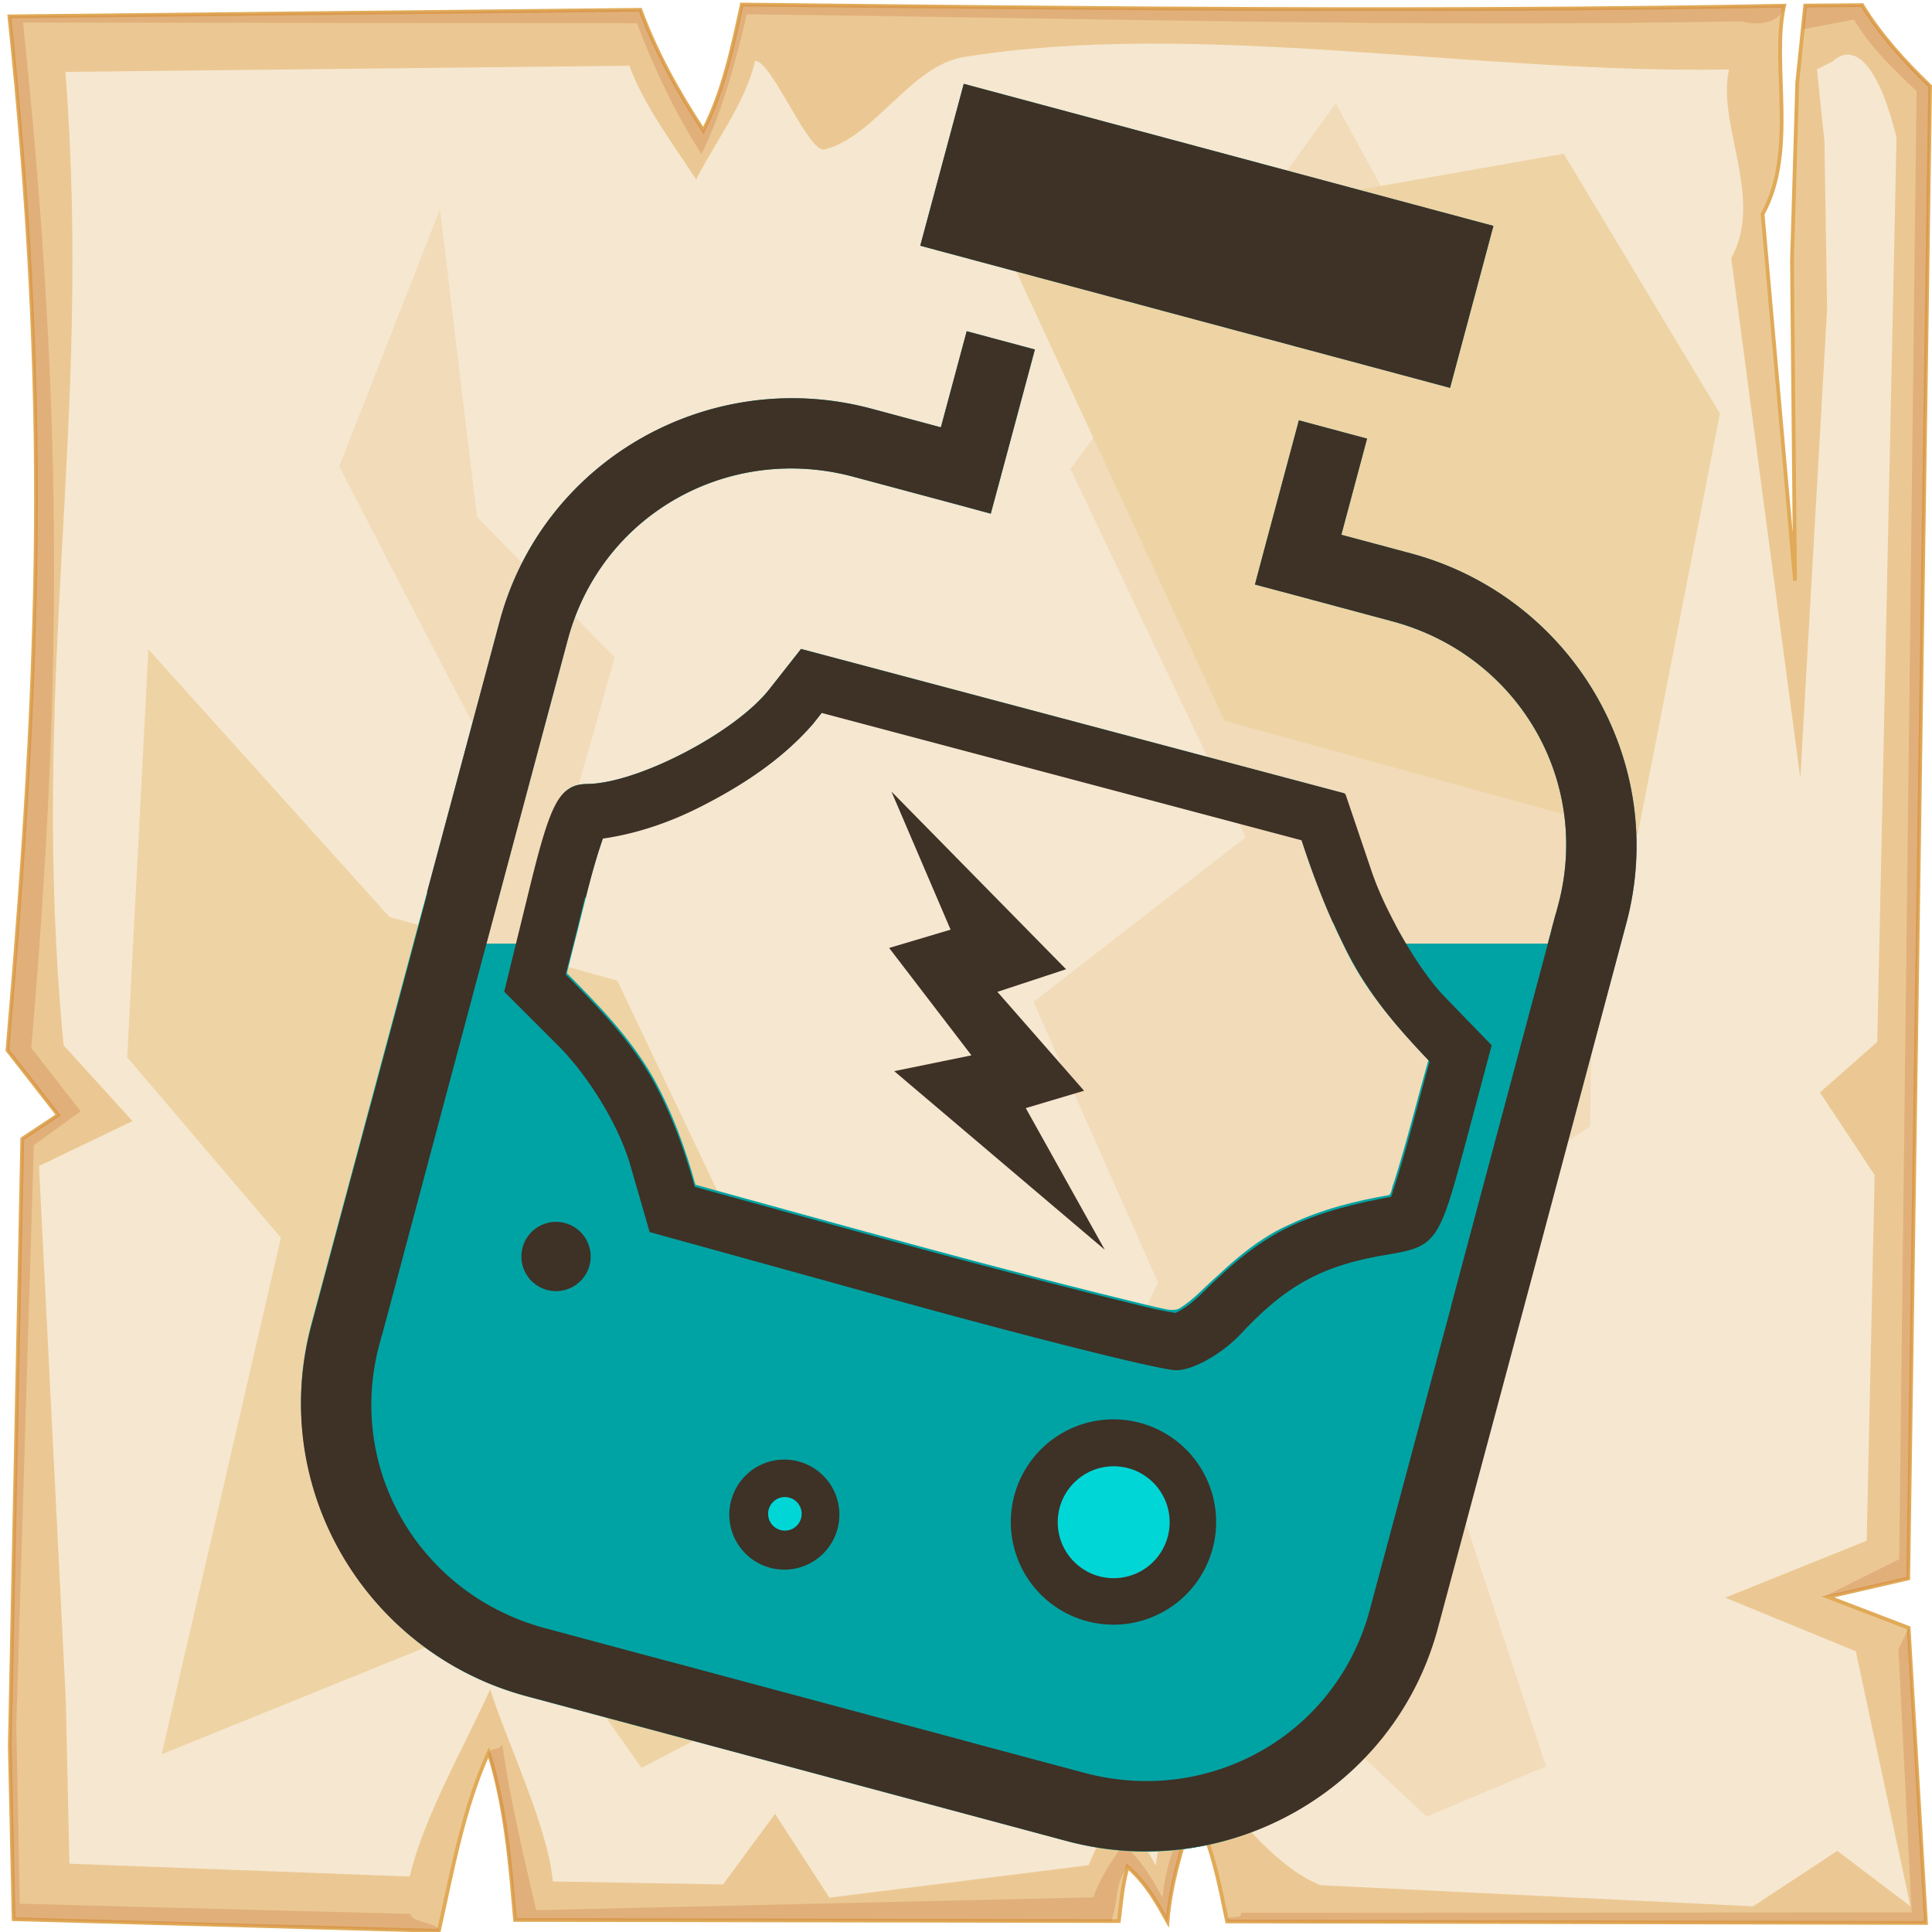 <?xml version="1.0" encoding="UTF-8" standalone="no"?>
<svg
   viewBox="0 0 512 512"
   style="height: 512px; width: 512px;"
   version="1.1"
   id="svg12"
   sodipodi:docname="mutagen--thunderbolt.svg"
   inkscape:version="1.4 (e7c3feb1, 2024-10-09)"
   xmlns:inkscape="http://www.inkscape.org/namespaces/inkscape"
   xmlns:sodipodi="http://sodipodi.sourceforge.net/DTD/sodipodi-0.dtd"
   xmlns="http://www.w3.org/2000/svg"
   xmlns:svg="http://www.w3.org/2000/svg">
  <path
     id="path31"
     style="fill:#3e3126;fill-opacity:1"
     d="M 255.406 22.217 L 243.875 65.123 L 307.734 82.25 L 307.734 82.254 L 384.281 102.785 L 395.77 59.867 L 357.74 49.67 L 255.406 22.217 z M 256.189 87.777 L 256.186 87.779 L 249.342 113.248 L 230.967 108.312 C 188.187 96.849 143.895 121.809 132.406 164.688 L 126.754 185.783 L 113.17 236.473 L 113.305 236.477 L 108.949 252.895 L 98.176 293.105 L 98.146 293.102 L 82.5 351.387 C 70.99 394.259 96.849 438.036 139.623 449.518 L 158.002 454.439 L 176.076 459.287 L 246.053 478.059 L 264.127 482.906 L 282.502 487.842 C 325.281 499.305 369.574 474.345 381.062 431.467 L 406.486 336.594 L 430.969 244.768 C 442.479 201.895 416.62 158.119 373.846 146.637 L 355.467 141.715 L 362.285 116.242 L 362.285 116.238 L 344.221 111.393 L 334.98 145.865 L 332.574 154.904 L 341.586 157.299 L 368.988 164.654 C 402.191 173.567 421.808 206.792 412.922 239.893 L 412.326 242.115 L 412.297 242.105 L 411.125 246.461 L 411.168 246.463 L 388.447 331.52 L 384.557 346.09 L 384.594 346.09 L 373.797 386.371 L 363 426.652 C 354.13 459.757 320.519 478.707 287.312 469.809 L 259.906 462.465 L 250.906 460.027 L 180.895 441.246 L 171.883 438.852 L 144.48 431.496 C 111.278 422.584 91.661 389.357 100.547 356.258 L 101.143 354.035 L 101.172 354.045 L 103.312 346.09 L 126.83 257.924 L 145.021 189.82 L 145.131 189.41 L 150.469 169.498 C 159.339 136.393 192.95 117.443 226.156 126.342 L 253.562 133.686 L 262.562 136.123 L 265.002 127.092 L 274.252 92.623 L 256.189 87.777 z M 212.285 171.977 L 203.889 182.652 L 203.883 182.658 C 194.801 194.197 168.977 207.625 155.6 207.762 C 153.682 207.781 152.134 208.159 150.76 209.082 C 146.913 211.403 144.571 218.106 140.324 235.438 L 133.619 262.803 L 147.773 276.957 C 156.125 285.308 164.027 298.367 167.047 308.809 L 172.164 326.506 L 237.812 344.672 C 273.919 354.663 307.086 362.965 311.52 363.117 C 315.953 363.27 323.817 358.865 328.994 353.33 C 340.997 340.498 350.545 335.34 367.512 332.52 C 380.562 330.35 381.355 329.243 388.199 303.641 L 395.314 277.016 L 382.857 264.162 C 378.684 259.856 373.829 252.613 369.805 245.076 L 369.83 245.076 C 368.812 243.192 367.887 241.307 366.975 239.43 C 365.598 236.478 364.396 233.577 363.488 230.895 L 356.578 210.482 L 356.375 210.428 L 356.314 210.252 L 284.301 191.113 L 212.285 171.977 z M 217.75 188.936 C 260.145 200.185 302.54 211.435 344.936 222.684 C 347.361 230.088 350.063 237.414 353.258 244.521 L 353.348 244.525 C 355.993 250.463 358.907 256.3 362.564 261.682 C 367.283 268.791 373.008 275.151 378.877 281.324 C 375.732 292.495 373.003 303.782 369.434 314.822 C 369.024 315.567 369.088 316.499 368.582 317.189 C 360.933 318.626 353.287 320.346 346.049 323.258 C 337.425 326.48 329.893 332.033 323.229 338.289 C 319.427 341.623 316.147 345.8 311.496 347.947 C 309.703 347.653 307.869 347.279 306.119 346.941 C 265.198 337.1 224.689 325.676 184.111 314.531 C 181.354 304.601 177.794 294.833 172.75 285.818 C 166.757 275.406 158.334 266.71 149.916 258.248 L 150.943 254.141 C 152.378 248.74 153.648 243.292 155.021 237.875 L 155.234 237.883 C 156.557 232.613 157.967 227.368 159.768 222.236 C 168.341 221.002 176.648 218.227 184.412 214.418 C 195.885 208.725 206.937 201.655 215.4 191.916 C 215.443 191.863 215.485 191.809 215.527 191.756 C 216.268 190.816 217.009 189.876 217.75 188.936 z M 274.41 215.217 C 260.843 215.138 247.898 229.213 239.199 240.215 C 231.301 250.204 229.966 264.041 227.068 276.441 C 224.171 288.842 210.219 309.202 221.891 314.295 C 232.552 318.947 232.645 284.899 244.023 287.314 C 255.644 289.782 242.418 317.344 253.48 321.676 C 260.834 324.555 265.925 307.343 273.607 309.174 C 281.223 310.988 278.206 331.03 285.826 329.232 C 298.109 326.335 286.157 303.801 289.002 291.506 C 291.933 278.839 304.336 268.098 303.135 255.152 C 301.705 239.743 293.707 219.236 278.637 215.715 C 277.224 215.385 275.814 215.225 274.41 215.217 z M 253.219 236.795 C 253.39 236.809 253.571 236.841 253.76 236.889 C 255.3 237.275 257.228 238.727 258.818 240.701 C 261.277 243.753 262.192 247.097 260.859 248.168 C 259.528 249.238 256.457 247.634 254 244.584 C 251.542 241.534 250.63 238.192 251.959 237.119 C 252.276 236.863 252.705 236.753 253.219 236.795 z M 290.252 245.611 C 290.729 245.6 291.169 245.635 291.557 245.719 C 292.319 245.884 292.84 246.232 293.068 246.725 C 293.785 248.276 291.484 250.866 287.93 252.512 C 284.376 254.157 280.911 254.235 280.191 252.686 C 279.472 251.135 281.773 248.541 285.33 246.895 C 287.055 246.096 288.822 245.645 290.252 245.611 z M 147.355 323.809 A 9.178 9.178 0 0 0 138.178 332.986 A 9.178 9.178 0 0 0 147.355 342.164 A 9.178 9.178 0 0 0 156.533 332.986 A 9.178 9.178 0 0 0 147.355 323.809 z M 295.082 376.146 A 27.204 27.204 0 0 0 267.877 403.352 A 27.204 27.204 0 0 0 295.082 430.555 A 27.204 27.204 0 0 0 322.285 403.352 A 27.204 27.204 0 0 0 295.082 376.146 z M 207.859 386.805 A 14.584 14.584 0 0 0 193.277 401.387 A 14.584 14.584 0 0 0 207.859 415.971 A 14.584 14.584 0 0 0 222.443 401.387 A 14.584 14.584 0 0 0 207.859 386.805 z " />
  <sodipodi:namedview
     id="namedview12"
     pagecolor="#505050"
     bordercolor="#ffffff"
     borderopacity="1"
     inkscape:showpageshadow="0"
     inkscape:pageopacity="0"
     inkscape:pagecheckerboard="1"
     inkscape:deskcolor="#d1d1d1"
     inkscape:zoom="1.0946953"
     inkscape:cx="224.26332"
     inkscape:cy="159.86184"
     inkscape:window-width="1728"
     inkscape:window-height="1051"
     inkscape:window-x="0"
     inkscape:window-y="38"
     inkscape:window-maximized="1"
     inkscape:current-layer="svg12" />
  <defs
     id="defs2">
    <radialGradient
       id="lorc-heart-bottle-gradient-0">
      <stop
         offset="0%"
         stop-color="#830000"
         stop-opacity="1"
         id="stop1" />
      <stop
         offset="100%"
         stop-color="#000"
         stop-opacity="1"
         id="stop2" />
    </radialGradient>
  </defs>
  <path
     d="M0 0h512v512H0z"
     fill="url(#pattern)"
     id="path2" />
  <svg
     version="1.1"
     id="svg11">
    <defs
       id="defs6">
      <filter
         id="b"
         x="-0.023"
         width="1.047"
         y="-0.023"
         height="1.047"
         color-interpolation-filters="sRGB">
        <feGaussianBlur
           stdDeviation="4.823"
           id="feGaussianBlur2" />
      </filter>
      <filter
         id="a"
         x="-0.012"
         width="1.024"
         y="-0.012"
         height="1.024"
         color-interpolation-filters="sRGB">
        <feGaussianBlur
           stdDeviation="2.55"
           id="feGaussianBlur3" />
      </filter>
      <filter
         id="c"
         x="-0.112"
         width="1.225"
         y="-0.083"
         height="1.165"
         color-interpolation-filters="sRGB">
        <feGaussianBlur
           stdDeviation="15.63"
           id="feGaussianBlur4" />
      </filter>
      <filter
         id="e"
         x="-0.238"
         width="1.475"
         y="-0.249"
         height="1.497"
         color-interpolation-filters="sRGB">
        <feGaussianBlur
           stdDeviation="18.7"
           id="feGaussianBlur5" />
      </filter>
      <filter
         id="d"
         x="-0.213"
         width="1.426"
         y="-0.151"
         height="1.303"
         color-interpolation-filters="sRGB">
        <feGaussianBlur
           stdDeviation="18.7"
           id="feGaussianBlur6" />
      </filter>
    </defs>
    <path
       d="M196.6 1.207c-2.5 11.323-4.8 22.703-10.2 33.383-7-10.68-12.6-20.91-16.7-31.988L2.494 4.338C13 104.9 10.86 175.3 1.979 278.3L15.4 295.5l-9.494 6.3L2.6 462.7l1.019 45.9 112.681 3.1c3.6-16.1 6.5-32.5 13.2-47.3 4.5 14.4 5.7 29.4 7 44.4l160 .3c.8-6.1.7-8.1 2.3-14.4 5.1 4.5 7.8 9.5 10.6 14.5.8-10.1 3.9-19.8 7-29.5 4.8 9.2 6.7 19.4 8.8 29.5l185.2.4-4.6-78.2-21.4-8.2 21.3-4.9 5.8-395.47c-7-6.73-13.3-13.744-18-21.465l-15.1.114-2.1 20.321-1.4 47.23.8 84.87-8.6-97.14c9.3-16.86 2.2-39.69 5.7-55.239-92.1 1.696-184.1.685-276.2-.314z"
       overflow="visible"
       color="#000"
       fill="#ebc893"
       fill-rule="evenodd"
       stroke="#e0aa58"
       enable-background="accumulate"
       id="path6" />
    <path
       d="M196.6 1.203c-2.5 11.327-4.8 22.707-10.2 33.387-7-10.68-12.6-20.91-16.7-31.99L2.494 4.336C13 104.9 10.86 175.3 1.979 278.3L15.4 295.5l-9.494 6.3L2.6 462.7l1.019 45.9 112.681 3.1c.5-2.1-7.9-2.3-7.4-4.5L5.244 504.5l-.914-47.3 4.63-153.7 12.42-9-13.093-16.8C16.95 177.3 16.36 104 6.113 5.992l162.687.164c4 10.804 10.3 24.254 17.1 34.664 5.3-10.41 9.5-25.97 12-37.02 89.8.974 173.8 3.521 263.6 1.867 4.6 1.226 10.6.431 11.3-4.149-92.1 1.696-184.1.684-276.2-.315zm296.9.158l-15.1.116-.6 6.277 13.5-2.557c4.6 7.533 9.7 12.383 16.6 18.943l-4.6 389.06-19.9 9.9 4.1-.6 18.2-4.2 5.8-395.47c-7-6.73-13.3-13.748-18-21.469zm9.6 435.739l3.5 69.7-177.7.1c.4 2.1-4.1.2-3.7 2.3l185.2.4-4.6-78.2zm-370 25.1c-1 2.2-2.9.4-3.7 2.6 4.2 14 5.8 29.5 7.1 44l158 .3c1.9-5 .8-9.7 4.3-14.4 5.1 4.5 7.8 9.5 10.6 14.5.8-10.1 3.9-19.8 7-29.5 1.8 3.4 3.2 7 4.3 10.6-1.4-5.6-2.4-8.3-5.1-13.4-3 9.4-6.7 16.2-7.5 26-2.7-4.9-5.4-9.7-10.4-14.1-3.4 4.6-6.2 9.1-8 14l-147.6 3.4c-3.4-14.6-7.1-30.3-9-44z"
       overflow="visible"
       color="#000"
       opacity=".527"
       fill="#c87137"
       fill-rule="evenodd"
       filter="url(#a)"
       enable-background="accumulate"
       id="path7" />
    <path
       d="M200.1 16.1c-2.3 10.67-10.5 21.38-15.6 31.44-6.6-10.06-13.9-19.69-17.7-30.12L17.34 19.05C24.61 113.6 7.605 179.3 16.85 277l18.26 20.1L10.34 309l7.1 141.6.96 43.3 90.2 3.4c3.4-15.2 15-35.6 21.3-49.6 4.3 13.6 15.4 36.7 16.6 50.9l45.1.8 13.8-18.7 14.4 22.2 68.7-8.6c1.8-4.7 4.5-9.1 7.8-13.5 4.8 4.2 7.4 8.9 10 13.6.8-9.5 7.7-19.6 10.6-28.7 4.5 8.6 19.9 28.9 33.1 33.9l114.6 5.6 22.3-14.7 19.4 14.7-14.5-67.6-34.6-14.2 37.5-15.1 2.1-96.9-14.5-21.9 15.2-13.4 5.1-239.63c-5.2-21.09-11.8-24.89-16.9-20.22l-4.2 2.11 2 19.14.7 44.47-7.1 124.23-18.3-137.78c8.8-15.88-3.9-35.38-.6-50.02-67.1 1.24-140.4-13.332-202.8-3.28-14 2.25-23.7 21.31-36.9 24.48-4.3 1.03-13.9-23.45-18.4-23.5z"
       overflow="visible"
       enable-background="accumulate"
       filter="url(#b)"
       fill-rule="evenodd"
       fill="#f6e7d0"
       color="#000"
       id="path8" />
    <path
       d="M354 27.39l-70.3 96.91 46.4 97.6-56.2 43.6 33 74.4-30.2 63.2 69.8 48.8 31.6 29.5 31.6-13.3L365.9 335l55.5-36.5 2.1-146.1-56.9-101.83zM116.6 55.48L89.9 123.6s33.7 65.3 35.8 68.8c2.1 3.6-7 118-7 118l42.8 73.8s9.9-82.9 7.1-83.6c-2.8-.7-29.5-42.1-29.5-42.1l23.8-84.3-36.5-37.2z"
       color="#000"
       overflow="visible"
       fill="#f2dbb9"
       fill-rule="evenodd"
       filter="url(#c)"
       enable-background="accumulate"
       id="path9" />
    <path
       d="M39.33 172.1l-5.62 108.1L74.45 328 42.84 464.9l96.96-39.3 30.2 42.9 74.4-38.7-80.8-169.9-60.4-16.9z"
       color="#000"
       overflow="visible"
       fill="#eed3a4"
       fill-rule="evenodd"
       enable-background="accumulate"
       filter="url(#d)"
       id="path10" />
    <path
       d="M266.9 66.72L324.5 191 434 221.2l21.8-111.6-41.4-68.86z"
       color="#000"
       overflow="visible"
       fill="#eed3a4"
       fill-rule="evenodd"
       enable-background="accumulate"
       filter="url(#e)"
       id="path11" />
  </svg>
  <path
     id="path12"
     style="fill:#00a3a3;fill-opacity:1"
     d="m 255.405,22.217 -11.531,42.906 63.859,17.127 v 0.004 l 76.547,20.531 11.488,-42.918 -38.029,-10.197 z m 0.783,65.561 -0.004,0.002 -6.844,25.469 -18.375,-4.936 c -42.78,-11.464 -87.072,13.496 -98.561,56.375 L 82.53,350.811 c -11.49,42.88 14.12,87.231 57,98.719 l 143.438,38.438 c 42.88,11.49 86.631,-14.376 98.094,-57.156 l 34.23,-127.762 0.029,0.004 15.646,-58.285 c 11.51,-42.873 -14.348,-86.649 -57.123,-98.131 l -18.379,-4.922 6.818,-25.473 v -0.004 l -18.064,-4.846 -9.24,34.473 -2.406,9.039 9.012,2.395 27.402,7.355 c 33.203,8.912 52.82,42.138 43.934,75.238 l -0.596,2.223 -0.029,-0.01 -2.141,7.955 H 372.523 c -3.817,-6.37 -7.28,-13.434 -9.316,-19.449 l -6.893,-20.359 -72.014,-19.139 -72.016,-19.137 -8.396,10.676 c -9.078,11.541 -34.909,24.973 -48.289,25.109 -7.045,0.072 -9.307,4.204 -14.986,27.381 l -3.656,14.918 h -8.082 l 21.594,-80.562 c 8.87,-33.105 42.481,-52.055 75.688,-43.156 l 27.406,7.344 9,2.438 2.439,-9.031 9.25,-34.469 z m -38.334,101.023 127.047,33.787 c 3.067,9.375 6.547,18.64 10.951,27.473 0.479,0.96 0.915,1.94 1.418,2.889 1.335,2.632 2.826,5.168 4.438,7.623 1.612,2.455 3.345,4.831 5.164,7.143 3.637,4.623 7.618,8.991 11.664,13.238 -1.536,5.414 -2.971,10.854 -4.449,16.281 -1.478,5.427 -2.998,10.842 -4.705,16.207 -0.265,0.516 -0.376,1.094 -0.512,1.66 -0.136,0.566 -0.297,1.121 -0.66,1.586 -8.975,1.545 -17.912,3.783 -26.172,7.691 -1.841,0.797 -3.617,1.716 -5.334,2.73 -5.152,3.043 -9.783,6.951 -14.123,11.053 -3.367,2.899 -6.282,6.327 -10.113,8.631 -2.017,0.873 -4.179,-0.094 -6.211,-0.412 -40.912,-9.808 -81.396,-21.258 -121.953,-32.412 -2.745,-9.89 -6.296,-19.614 -11.322,-28.59 -1.488,-2.598 -3.131,-5.088 -4.889,-7.492 -1.758,-2.405 -3.631,-4.724 -5.58,-6.982 -3.899,-4.518 -8.102,-8.793 -12.293,-13.016 0.535,-2.133 1.069,-4.267 1.604,-6.4 0.127,-0.474 0.235,-0.953 0.359,-1.428 2.45,-9.361 4.415,-18.866 7.641,-28.004 8.584,-1.248 16.915,-3.995 24.695,-7.805 11.48,-5.684 22.533,-12.761 31.008,-22.496 0.776,-0.985 1.552,-1.97 2.328,-2.955 z" />
  <path
     id="path25"
     style="fill:#3e3126;fill-opacity:1"
     d="M 255.406 22.217 L 243.875 65.123 L 307.734 82.25 L 307.734 82.254 L 384.281 102.785 L 395.77 59.867 L 357.74 49.67 L 255.406 22.217 z M 256.189 87.777 L 256.186 87.779 L 249.342 113.248 L 230.967 108.312 C 188.187 96.849 143.895 121.809 132.406 164.688 L 126.754 185.783 L 113.17 236.473 L 113.305 236.477 L 108.949 252.895 L 98.176 293.105 L 98.146 293.102 L 82.5 351.387 C 70.99 394.259 96.848 438.036 139.623 449.518 L 158.002 454.439 L 176.076 459.287 L 246.053 478.059 L 264.127 482.906 L 282.502 487.842 C 325.281 499.305 369.574 474.345 381.062 431.467 L 406.486 336.594 L 430.969 244.768 C 442.479 201.895 416.62 158.119 373.846 146.637 L 355.467 141.715 L 362.285 116.242 L 362.285 116.238 L 344.221 111.393 L 334.98 145.865 L 332.574 154.904 L 341.586 157.299 L 368.988 164.654 C 402.191 173.567 421.808 206.792 412.922 239.893 L 412.326 242.115 L 412.297 242.105 L 411.125 246.461 L 411.168 246.463 L 388.447 331.52 L 384.557 346.09 L 384.594 346.09 L 373.797 386.371 L 363 426.652 C 354.13 459.757 320.519 478.707 287.312 469.809 L 259.906 462.465 L 250.906 460.027 L 180.895 441.246 L 171.883 438.852 L 144.48 431.496 C 111.278 422.584 91.661 389.357 100.547 356.258 L 101.143 354.035 L 101.172 354.045 L 103.312 346.09 L 126.83 257.924 L 145.021 189.82 L 145.131 189.41 L 150.469 169.498 C 159.339 136.393 192.949 117.443 226.156 126.342 L 253.562 133.686 L 262.562 136.123 L 265.002 127.092 L 274.252 92.623 L 256.189 87.777 z M 212.285 171.977 L 203.889 182.652 L 203.883 182.658 C 194.801 194.197 168.977 207.625 155.6 207.762 C 153.682 207.781 152.134 208.159 150.76 209.082 C 146.913 211.403 144.571 218.106 140.324 235.438 L 133.619 262.803 L 147.773 276.957 C 156.125 285.308 164.027 298.367 167.047 308.809 L 172.164 326.506 L 237.812 344.672 C 273.919 354.663 307.086 362.965 311.52 363.117 C 315.953 363.27 323.817 358.865 328.994 353.33 C 340.997 340.498 350.545 335.34 367.512 332.52 C 380.562 330.35 381.355 329.243 388.199 303.641 L 395.314 277.016 L 382.857 264.162 C 378.684 259.856 373.829 252.613 369.805 245.076 L 369.83 245.076 C 368.812 243.192 367.887 241.307 366.975 239.43 C 365.598 236.478 364.396 233.577 363.488 230.895 L 356.578 210.482 L 356.375 210.428 L 356.314 210.252 L 284.301 191.113 L 212.285 171.977 z M 217.75 188.936 C 260.145 200.185 302.54 211.435 344.936 222.684 C 347.361 230.088 350.063 237.414 353.258 244.521 L 353.348 244.525 C 355.993 250.463 358.907 256.3 362.564 261.682 C 367.283 268.791 373.008 275.151 378.877 281.324 C 375.732 292.495 373.003 303.782 369.434 314.822 C 369.024 315.567 369.088 316.499 368.582 317.189 C 360.933 318.626 353.287 320.346 346.049 323.258 C 337.425 326.48 329.893 332.033 323.229 338.289 C 319.427 341.623 316.147 345.8 311.496 347.947 C 309.703 347.653 307.869 347.279 306.119 346.941 C 265.198 337.1 224.689 325.676 184.111 314.531 C 181.354 304.601 177.794 294.833 172.75 285.818 C 166.757 275.406 158.335 266.71 149.916 258.248 L 150.943 254.141 C 152.378 248.74 153.648 243.292 155.021 237.875 L 155.234 237.883 C 156.557 232.613 157.967 227.368 159.768 222.236 C 168.341 221.002 176.648 218.227 184.412 214.418 C 195.885 208.725 206.937 201.655 215.4 191.916 C 215.443 191.863 215.485 191.809 215.527 191.756 C 216.268 190.816 217.009 189.876 217.75 188.936 z M 147.355 323.809 A 9.178 9.178 0 0 0 138.178 332.986 A 9.178 9.178 0 0 0 147.355 342.164 A 9.178 9.178 0 0 0 156.533 332.986 A 9.178 9.178 0 0 0 147.355 323.809 z M 295.082 376.146 A 27.204 27.204 0 0 0 267.877 403.352 A 27.204 27.204 0 0 0 295.082 430.555 A 27.204 27.204 0 0 0 322.285 403.352 A 27.204 27.204 0 0 0 295.082 376.146 z M 207.859 386.805 A 14.584 14.584 0 0 0 193.277 401.387 A 14.584 14.584 0 0 0 207.859 415.971 A 14.584 14.584 0 0 0 222.443 401.387 A 14.584 14.584 0 0 0 207.859 386.805 z " />
  <circle
     style="fill:#00d6d6;fill-opacity:1;stroke-width:4.854;stroke-linecap:round;stroke-linejoin:round;paint-order:stroke fill markers"
     id="path36"
     cx="295.139"
     cy="403.406"
     r="14.831" />
  <circle
     style="fill:#00d6d6;fill-opacity:1;stroke-width:1.456;stroke-linecap:round;stroke-linejoin:round;paint-order:stroke fill markers"
     id="circle36"
     cx="208.006"
     cy="401.182"
     r="4.449" />
  <path
     style="fill:#3e3126;fill-opacity:1;stroke-width:2.883;stroke-linecap:round;stroke-linejoin:round;paint-order:stroke fill markers"
     d="m 236.245,209.776 46.272,47.083 -18.196,5.993 22.965,26.206 -15.444,4.6 20.935,37.541 -55.799,-47.334 20.465,-4.187 -21.808,-28.459 16.282,-4.85 z"
     id="path4"
     sodipodi:nodetypes="ccccccccccc" />
</svg>
